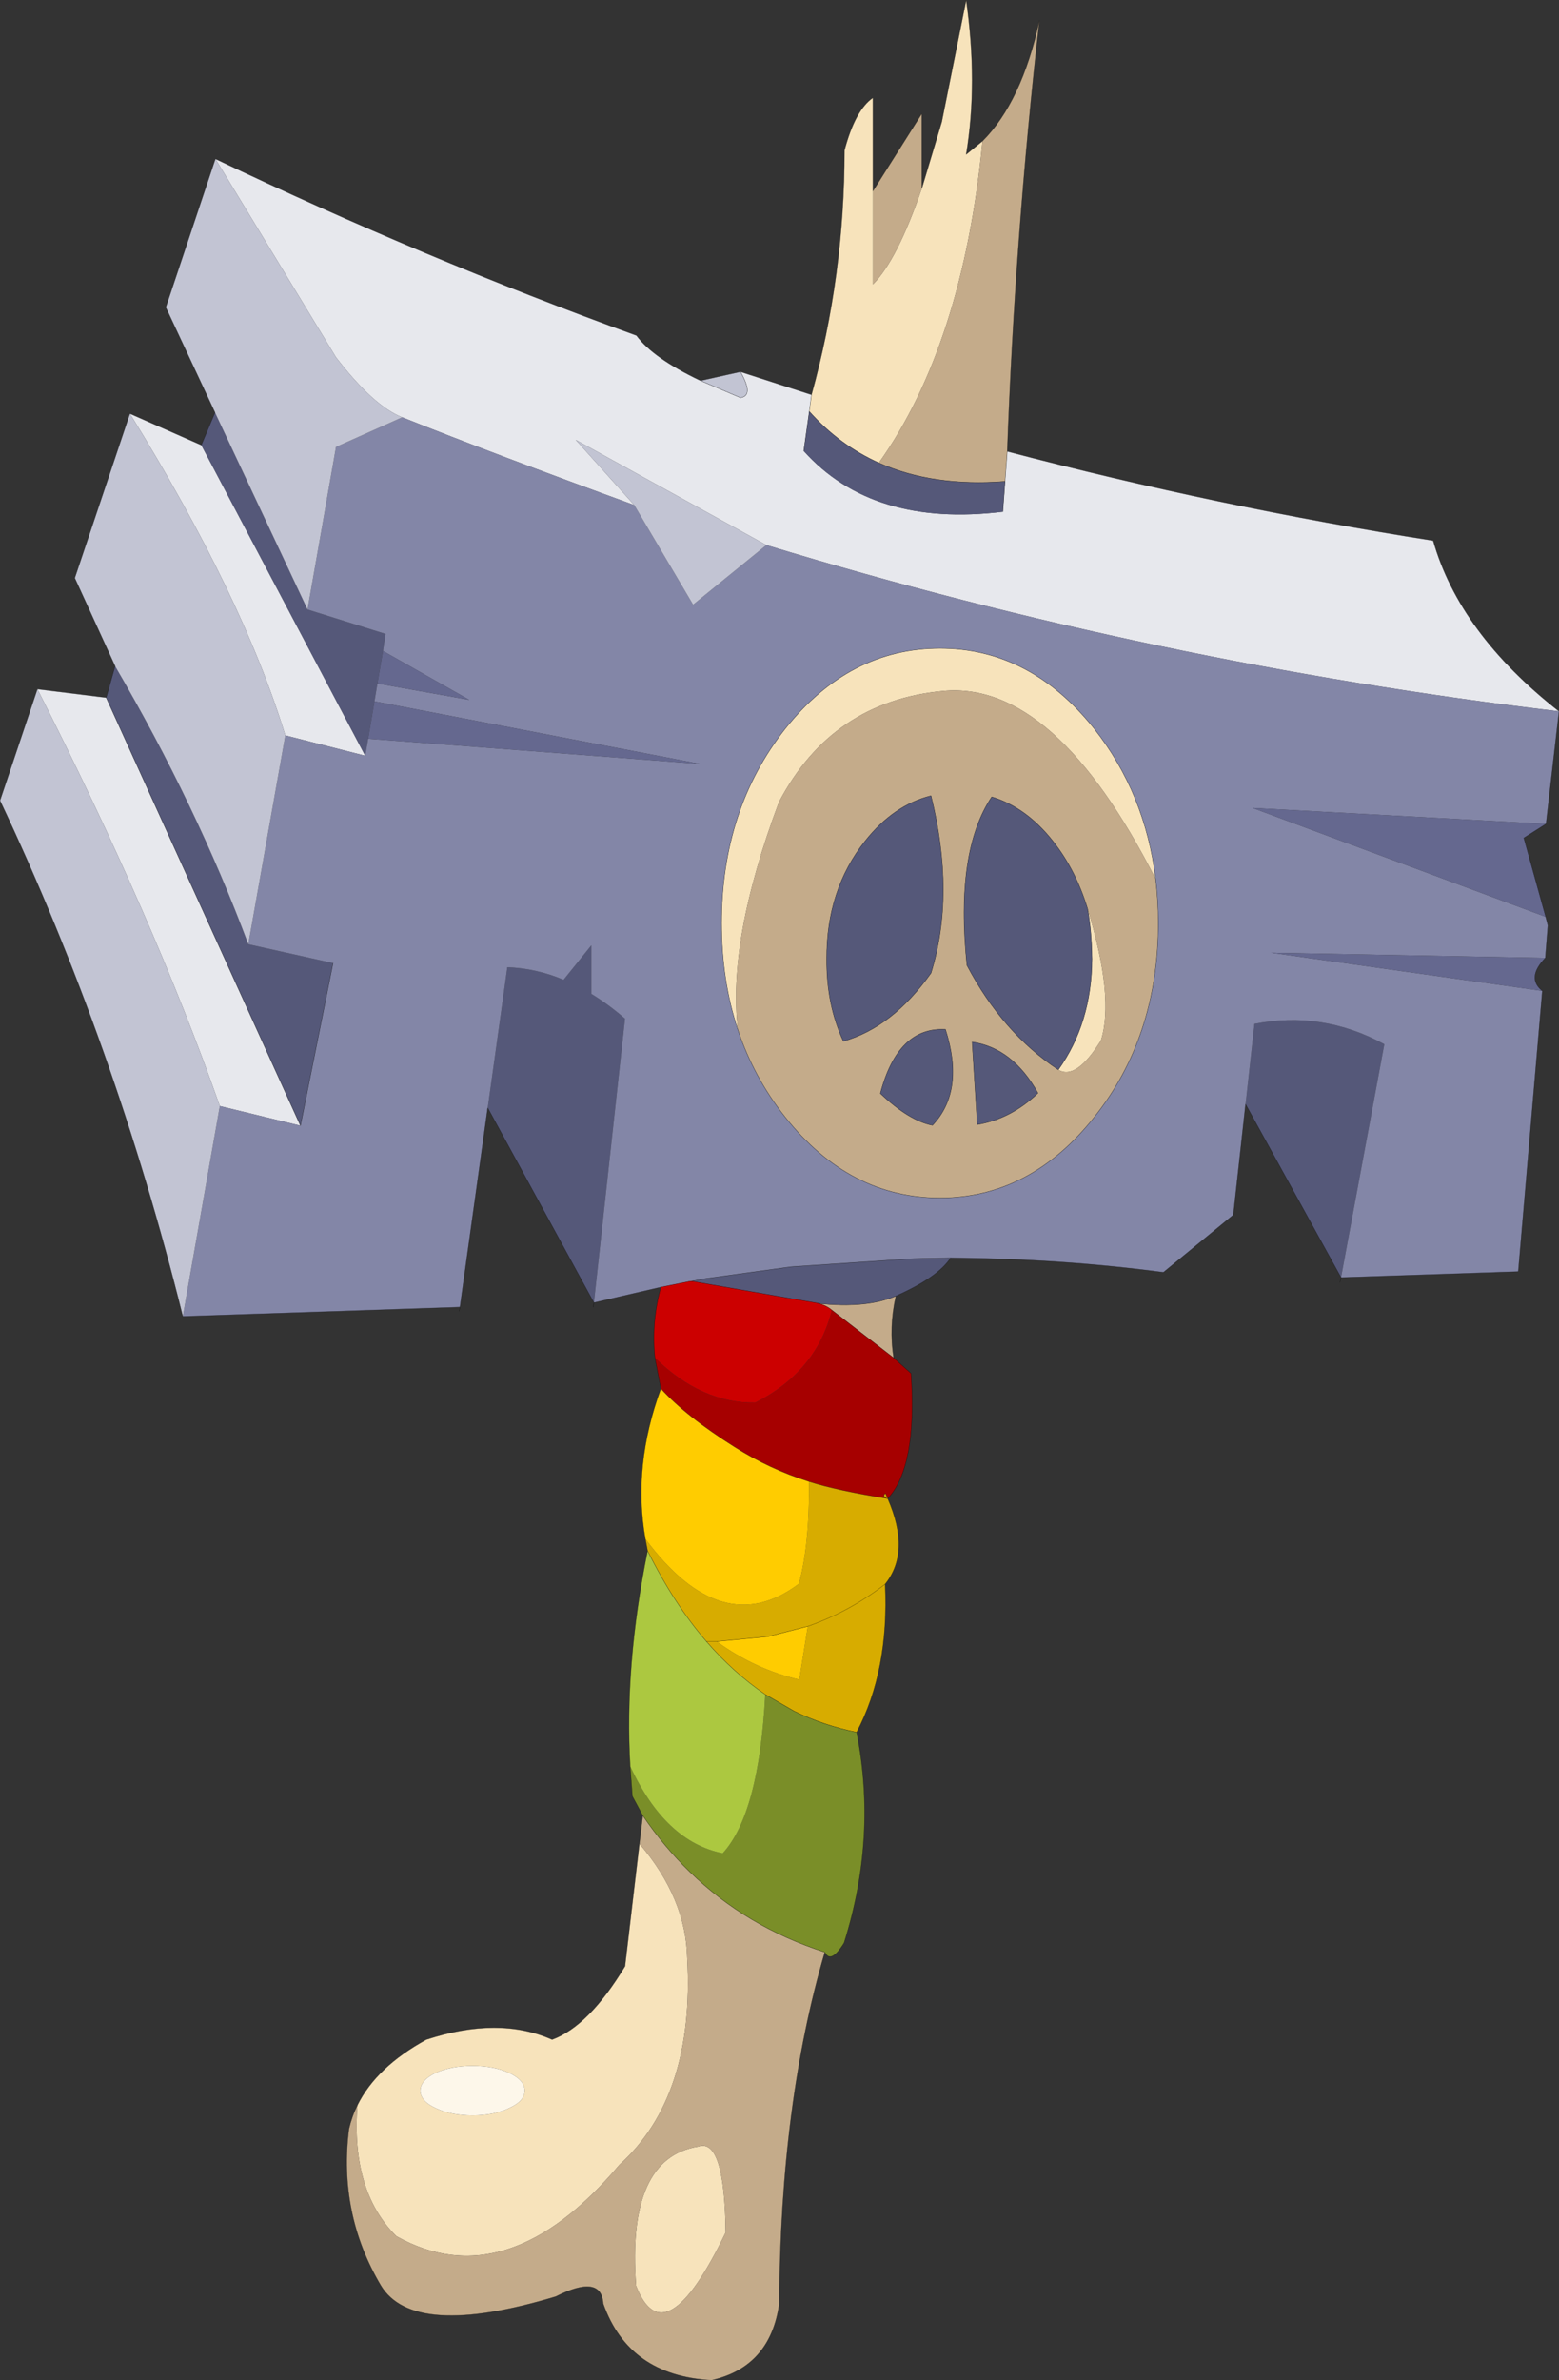 <?xml version="1.0" encoding="UTF-8" standalone="no"?>
<svg xmlns:xlink="http://www.w3.org/1999/xlink" height="321.4px" width="210.65px" xmlns="http://www.w3.org/2000/svg">
  <rect width="100%" height="100%" fill="#333333" stroke="none"/>
  <g transform="matrix(1.0, 0.0, 0.0, 1.0, 105.3, 160.7)">
    <path d="M19.25 -135.25 L21.95 -144.25 25.25 -160.7 Q26.85 -149.5 25.25 -139.85 L27.45 -141.65 Q24.8 -114.15 13.45 -98.2 8.1 -100.6 4.05 -105.15 L4.35 -107.4 Q8.8 -123.45 8.8 -140.4 10.25 -145.85 12.65 -147.5 L12.65 -134.9 12.65 -122.3 Q15.95 -125.6 19.25 -135.25 M-5.6 -21.65 Q-7.8 -28.25 -7.8 -36.05 -7.8 -51.4 0.8 -62.3 9.45 -73.15 21.7 -73.15 33.9 -73.15 42.55 -62.3 49.45 -53.55 50.85 -42.0 37.2 -68.8 22.15 -67.4 7.1 -66.0 -0.05 -52.4 -7.05 -33.7 -5.6 -21.65 M41.65 -38.0 Q45.3 -26.0 43.45 -20.2 40.1 -14.8 37.7 -16.25 42.2 -22.55 42.25 -31.2 42.2 -35.05 41.65 -38.0 M-57.0 123.55 Q-54.45 118.4 -47.7 114.7 -37.9 111.5 -30.7 114.7 -25.75 112.9 -20.85 104.8 L-18.9 88.25 Q-12.6 95.65 -12.45 103.7 -11.4 122.4 -21.6 131.6 -36.8 149.6 -51.75 141.25 -57.9 135.15 -57.0 123.55 M-34.4 121.6 Q-34.4 120.2 -36.5 119.2 -38.55 118.25 -41.45 118.25 -44.35 118.25 -46.45 119.2 -48.5 120.2 -48.5 121.6 -48.5 123.0 -46.45 123.95 -44.35 124.95 -41.45 124.95 -38.55 124.95 -36.5 123.95 -34.4 123.0 -34.4 121.6 M-10.95 129.15 Q-7.4 127.9 -7.25 140.75 -15.5 157.8 -19.35 147.95 -20.65 130.7 -10.95 129.15" fill="#f7e3bb" fill-rule="evenodd" stroke="none"/>
    <path d="M27.45 -141.65 Q32.75 -146.95 35.15 -157.95 31.85 -128.85 30.8 -99.75 L30.5 -95.7 Q20.75 -94.95 13.45 -98.2 24.8 -114.15 27.45 -141.65 M12.65 -134.9 L19.25 -145.35 19.25 -135.25 Q15.95 -125.6 12.65 -122.3 L12.65 -134.9 M50.85 -42.0 Q51.2 -39.1 51.2 -36.05 51.2 -20.7 42.55 -9.85 33.9 1.05 21.7 1.05 9.45 1.05 0.8 -9.85 -3.45 -15.2 -5.6 -21.65 -7.05 -33.7 -0.05 -52.4 7.1 -66.0 22.15 -67.4 37.2 -68.8 50.85 -42.0 M41.65 -38.0 Q40.05 -43.25 36.95 -47.15 33.35 -51.7 28.7 -53.1 23.75 -45.7 25.35 -30.35 30.15 -21.25 37.7 -16.25 40.1 -14.8 43.45 -20.2 45.3 -26.0 41.65 -38.0 M20.7 -8.75 Q25.1 -13.4 22.45 -21.7 16.0 -22.05 13.65 -13.05 17.55 -9.35 20.7 -8.75 M26.05 -20.0 L26.75 -8.85 Q31.3 -9.6 34.95 -13.1 31.55 -19.2 26.05 -20.0 M11.6 -47.15 Q6.35 -40.55 6.4 -31.2 6.35 -25.05 8.65 -20.1 15.25 -21.95 20.5 -29.3 23.8 -39.95 20.5 -53.25 15.45 -52.0 11.6 -47.15 M7.1 16.2 Q6.4 15.6 5.3 15.3 11.75 16.0 15.75 14.3 14.8 18.5 15.45 22.65 L7.1 16.2 M6.15 102.9 Q0.15 123.3 0.0 150.35 -1.2 158.9 -9.15 160.7 -20.35 160.1 -23.8 150.35 -24.05 146.3 -30.2 149.4 -49.45 155.2 -53.85 147.9 -59.6 138.2 -58.15 126.75 -57.75 125.05 -57.0 123.55 -57.9 135.15 -51.75 141.25 -36.8 149.6 -21.6 131.6 -11.4 122.4 -12.45 103.7 -12.6 95.65 -18.9 88.25 L-18.45 84.45 Q-15.6 88.65 -12.1 92.05 -4.45 99.5 6.15 102.9 M-10.95 129.15 Q-20.65 130.7 -19.35 147.95 -15.5 157.8 -7.25 140.75 -7.4 127.9 -10.95 129.15" fill="#c4ab8a" fill-rule="evenodd" stroke="none"/>
    <path d="M30.8 -99.75 Q59.35 -92.25 88.35 -87.7 91.9 -75.2 105.35 -64.65 50.9 -71.1 -1.75 -87.1 L-27.5 -101.3 -19.6 -92.5 Q-38.4 -99.35 -50.95 -104.35 -54.8 -105.85 -59.9 -112.45 L-76.2 -139.25 Q-48.0 -125.8 -19.3 -115.4 -17.05 -112.35 -10.65 -109.3 L-5.25 -107.0 Q-3.4 -107.25 -5.25 -110.5 L4.35 -107.4 4.05 -105.15 3.3 -99.8 Q12.6 -89.45 30.2 -91.6 L30.5 -95.7 30.8 -99.75 M-78.1 -100.6 L-55.95 -58.65 -66.75 -61.4 Q-72.5 -80.2 -87.75 -104.85 L-78.1 -100.6 M-100.25 -67.65 L-90.95 -66.5 -64.7 -8.7 -75.6 -11.35 Q-84.5 -36.65 -100.25 -67.65" fill="#e7e8ed" fill-rule="evenodd" stroke="none"/>
    <path d="M3.3 -99.8 L4.05 -105.15 Q8.1 -100.6 13.45 -98.2 20.75 -94.95 30.5 -95.7 L30.2 -91.6 Q12.6 -89.45 3.3 -99.8 M11.6 -47.15 Q15.45 -52.0 20.5 -53.25 23.8 -39.95 20.5 -29.3 15.25 -21.95 8.65 -20.1 6.35 -25.05 6.4 -31.2 6.35 -40.55 11.6 -47.15 M26.05 -20.0 Q31.55 -19.2 34.95 -13.1 31.3 -9.6 26.75 -8.85 L26.05 -20.0 M20.7 -8.75 Q17.55 -9.35 13.65 -13.05 16.0 -22.05 22.45 -21.7 25.1 -13.4 20.7 -8.75 M37.7 -16.25 Q30.15 -21.25 25.35 -30.35 23.75 -45.7 28.7 -53.1 33.35 -51.7 36.95 -47.15 40.05 -43.25 41.65 -38.0 42.2 -35.05 42.25 -31.2 42.2 -22.55 37.7 -16.25 M63.0 -11.6 L64.2 -22.45 Q73.35 -24.25 81.75 -19.7 L75.9 11.8 63.0 -11.6 M-11.85 12.3 L-10.05 11.95 1.6 10.35 17.35 9.3 18.2 9.25 23.15 9.15 Q21.4 11.8 15.75 14.3 11.75 16.0 5.3 15.3 L5.1 15.25 -11.85 12.3 M-78.1 -100.6 L-76.25 -105.0 -63.75 -78.4 -53.2 -75.1 -53.55 -72.8 -54.3 -68.4 -54.7 -66.0 -55.55 -60.95 -55.95 -58.65 -78.1 -100.6 M-90.95 -66.5 L-89.75 -70.75 Q-78.75 -51.95 -71.75 -33.2 L-60.3 -30.65 -64.7 -8.7 -90.95 -66.5 M-39.4 -11.1 L-36.75 -30.1 Q-32.85 -29.95 -29.15 -28.4 L-25.4 -33.05 -25.4 -26.5 Q-23.1 -25.1 -20.85 -23.15 L-25.05 15.2 -39.4 -11.1" fill="#555879" fill-rule="evenodd" stroke="none"/>
    <path d="M105.35 -64.65 L103.6 -49.45 63.95 -51.6 103.55 -36.9 103.85 -35.75 103.5 -31.35 66.45 -32.05 103.1 -26.9 99.85 11.0 75.9 11.8 81.75 -19.7 Q73.35 -24.25 64.2 -22.45 L63.0 -11.6 61.35 3.35 51.9 11.1 Q37.9 9.25 23.15 9.15 L18.2 9.25 17.35 9.3 1.6 10.35 -10.05 11.95 -11.85 12.3 -12.25 12.35 -16.0 13.1 -25.05 15.2 -20.85 -23.15 Q-23.1 -25.1 -25.4 -26.5 L-25.4 -33.05 -29.15 -28.4 Q-32.85 -29.95 -36.75 -30.1 L-39.4 -11.1 -43.15 15.8 -80.6 17.05 -75.6 -11.35 -64.7 -8.7 -60.3 -30.65 -71.75 -33.2 -66.75 -61.4 -55.95 -58.65 -55.55 -60.95 -10.7 -57.55 -54.7 -66.0 -54.3 -68.4 -41.9 -66.2 -53.55 -72.8 -53.2 -75.1 -63.75 -78.4 -59.9 -100.35 -50.95 -104.35 Q-38.4 -99.35 -19.6 -92.5 L-11.65 -79.05 -1.75 -87.1 Q50.9 -71.1 105.35 -64.65 M50.85 -42.0 Q49.45 -53.55 42.55 -62.3 33.9 -73.15 21.7 -73.15 9.45 -73.15 0.8 -62.3 -7.8 -51.4 -7.8 -36.05 -7.8 -28.25 -5.6 -21.65 -3.45 -15.2 0.8 -9.85 9.45 1.05 21.7 1.05 33.9 1.05 42.55 -9.85 51.2 -20.7 51.2 -36.05 51.2 -39.1 50.85 -42.0" fill="#8386a7" fill-rule="evenodd" stroke="none"/>
    <path d="M103.6 -49.45 L100.6 -47.55 103.55 -36.9 63.95 -51.6 103.6 -49.45 M103.5 -31.35 Q100.9 -28.65 103.1 -26.9 L66.45 -32.05 103.5 -31.35 M-55.55 -60.95 L-54.7 -66.0 -10.7 -57.55 -55.55 -60.95 M-54.3 -68.4 L-53.55 -72.8 -41.9 -66.2 -54.3 -68.4" fill="#65688f" fill-rule="evenodd" stroke="none"/>
    <path d="M5.3 15.3 Q6.4 15.6 7.1 16.2 5.05 24.5 -3.25 28.7 -10.5 28.8 -16.8 22.65 -17.3 17.85 -16.0 13.1 L-12.25 12.35 -11.85 12.3 5.1 15.25 5.3 15.3" fill="#cc0000" fill-rule="evenodd" stroke="none"/>
    <path d="M-16.8 22.65 Q-10.5 28.8 -3.25 28.7 5.05 24.5 7.1 16.2 L15.45 22.65 17.8 24.75 Q18.65 37.35 14.65 41.65 L14.35 40.95 Q13.8 41.35 14.65 41.65 7.95 40.6 4.0 39.35 -1.35 37.65 -6.0 34.7 -12.6 30.55 -16.0 26.8 L-16.8 22.65" fill="#a60000" fill-rule="evenodd" stroke="none"/>
    <path d="M4.0 39.35 Q7.95 40.6 14.65 41.65 13.8 41.35 14.35 40.95 L14.65 41.65 Q17.8 48.85 14.3 53.2 14.85 64.85 10.45 73.2 6.0 72.3 2.0 70.35 L-1.9 68.1 Q-6.15 65.2 -9.85 60.95 L-8.45 60.95 -9.85 60.95 Q-14.25 55.85 -17.8 48.7 L-18.1 47.1 Q-7.75 61.0 2.65 53.15 4.1 47.85 4.0 39.35 M-8.45 60.95 Q-3.3 64.7 2.7 66.1 L3.85 58.9 Q9.45 56.95 14.3 53.2 9.45 56.95 3.85 58.9 L-1.6 60.3 -8.45 60.95" fill="#d7ac00" fill-rule="evenodd" stroke="none"/>
    <path d="M-18.1 47.1 Q-19.85 37.25 -16.0 26.8 -12.6 30.55 -6.0 34.7 -1.35 37.65 4.0 39.35 4.1 47.85 2.65 53.15 -7.75 61.0 -18.1 47.1 M3.85 58.9 L2.7 66.1 Q-3.3 64.7 -8.45 60.95 L-1.6 60.3 3.85 58.9" fill="#ffcc00" fill-rule="evenodd" stroke="none"/>
    <path d="M10.45 73.2 Q13.25 87.35 8.75 101.65 6.95 104.55 6.15 102.9 -4.45 99.5 -12.1 92.05 -15.6 88.65 -18.45 84.45 L-19.85 81.85 -20.15 77.8 Q-15.4 88.0 -7.65 89.55 -2.75 84.2 -1.9 68.1 L2.0 70.35 Q6.0 72.3 10.45 73.2" fill="#7a8e28" fill-rule="evenodd" stroke="none"/>
    <path d="M-5.25 -110.5 Q-3.4 -107.25 -5.25 -107.0 L-10.65 -109.3 -5.25 -110.5 M-76.2 -139.25 L-59.9 -112.45 Q-54.8 -105.85 -50.95 -104.35 L-59.9 -100.35 -63.75 -78.4 -76.25 -105.0 -82.9 -119.2 -76.2 -139.25 M-19.6 -92.5 L-27.5 -101.3 -1.75 -87.1 -11.65 -79.05 -19.6 -92.5 M-89.75 -70.75 L-95.2 -82.65 -87.75 -104.85 Q-72.5 -80.2 -66.75 -61.4 L-71.75 -33.2 Q-78.75 -51.95 -89.75 -70.75 M-80.6 17.05 Q-89.75 -19.7 -105.3 -52.6 L-100.25 -67.65 Q-84.5 -36.65 -75.6 -11.35 L-80.6 17.05" fill="#c2c4d3" fill-rule="evenodd" stroke="none"/>
    <path d="M-20.15 77.8 Q-20.95 64.25 -17.8 48.7 -14.25 55.85 -9.85 60.95 -6.15 65.2 -1.9 68.1 -2.75 84.2 -7.65 89.55 -15.4 88.0 -20.15 77.8" fill="#acc840" fill-rule="evenodd" stroke="none"/>
    <path d="M-34.4 121.6 Q-34.4 123.0 -36.5 123.95 -38.55 124.95 -41.45 124.95 -44.35 124.95 -46.45 123.95 -48.5 123.0 -48.5 121.6 -48.5 120.2 -46.45 119.2 -44.35 118.25 -41.45 118.25 -38.55 118.25 -36.5 119.2 -34.4 120.2 -34.4 121.6" fill="#fdf7ea" fill-rule="evenodd" stroke="none"/>
    <path d="M19.25 -135.25 L21.95 -144.25 25.25 -160.7 Q26.85 -149.5 25.25 -139.85 L27.45 -141.65 Q32.75 -146.95 35.15 -157.95 31.85 -128.85 30.8 -99.75 59.35 -92.25 88.35 -87.7 91.9 -75.2 105.35 -64.65 L103.6 -49.45 M103.85 -35.75 L103.5 -31.35 Q100.9 -28.65 103.1 -26.9 L99.85 11.0 75.9 11.8 75.75 12.45 M4.35 -107.4 Q8.8 -123.45 8.8 -140.4 10.25 -145.85 12.65 -147.5 L12.65 -134.9 19.25 -145.35 19.25 -135.25 M4.05 -105.15 L4.35 -107.4 -5.25 -110.5 Q-3.4 -107.25 -5.25 -107.0 L-10.65 -109.3 Q-17.05 -112.35 -19.3 -115.4 -48.0 -125.8 -76.2 -139.25 L-82.9 -119.2 -76.25 -105.0 -78.1 -100.6 -87.75 -104.85 -95.2 -82.65 -89.75 -70.75 -90.95 -66.5 -64.7 -8.7 -60.3 -30.65 M3.3 -99.8 L4.05 -105.15 Q8.1 -100.6 13.45 -98.2 20.75 -94.95 30.5 -95.7 L30.8 -99.75 M30.5 -95.7 L30.2 -91.6 M-5.6 -21.65 Q-7.8 -28.25 -7.8 -36.05 -7.8 -51.4 0.8 -62.3 9.45 -73.15 21.7 -73.15 33.9 -73.15 42.55 -62.3 49.45 -53.55 50.85 -42.0 51.2 -39.1 51.2 -36.05 51.2 -20.7 42.55 -9.85 33.9 1.05 21.7 1.05 9.45 1.05 0.8 -9.85 -3.45 -15.2 -5.6 -21.65 M11.6 -47.15 Q15.45 -52.0 20.5 -53.25 23.8 -39.95 20.5 -29.3 15.25 -21.95 8.65 -20.1 6.35 -25.05 6.4 -31.2 6.35 -40.55 11.6 -47.15 M26.05 -20.0 Q31.55 -19.2 34.95 -13.1 31.3 -9.6 26.75 -8.85 L26.05 -20.0 M20.7 -8.75 Q17.55 -9.35 13.65 -13.05 16.0 -22.05 22.45 -21.7 25.1 -13.4 20.7 -8.75 M37.7 -16.25 Q30.15 -21.25 25.35 -30.35 23.75 -45.7 28.7 -53.1 33.35 -51.7 36.95 -47.15 40.05 -43.25 41.65 -38.0 42.2 -35.05 42.25 -31.2 42.2 -22.55 37.7 -16.25 M61.35 3.35 L63.0 -11.6 75.9 11.8 M-11.85 12.3 L-10.05 11.95 1.6 10.35 17.35 9.3 18.2 9.25 23.15 9.15 Q37.9 9.25 51.9 11.1 M7.1 16.2 Q6.4 15.6 5.3 15.3 L5.1 15.25 M-12.25 12.35 L-16.0 13.1 Q-17.3 17.85 -16.8 22.65 L-16.0 26.8 Q-12.6 30.55 -6.0 34.7 -1.35 37.65 4.0 39.35 7.95 40.6 14.65 41.65 13.8 41.35 14.35 40.95 L14.65 41.65 Q18.65 37.35 17.8 24.75 L15.45 22.65 Q14.8 18.5 15.75 14.3 M7.1 16.2 L15.45 22.65 M14.65 41.65 Q17.8 48.85 14.3 53.2 14.85 64.85 10.45 73.2 13.25 87.35 8.75 101.65 6.95 104.55 6.15 102.9 0.15 123.3 0.0 150.35 -1.2 158.9 -9.15 160.7 -20.35 160.1 -23.8 150.35 -24.05 146.3 -30.2 149.4 -49.45 155.2 -53.85 147.9 -59.6 138.2 -58.15 126.75 -57.75 125.05 -57.0 123.55 -54.45 118.4 -47.7 114.7 -37.9 111.5 -30.7 114.7 -25.75 112.9 -20.85 104.8 L-18.9 88.25 -18.45 84.45 -19.85 81.85 -20.15 77.8 Q-20.95 64.25 -17.8 48.7 L-18.1 47.1 Q-19.85 37.25 -16.0 26.8 M-1.9 68.1 L2.0 70.35 Q6.0 72.3 10.45 73.2 M-8.45 60.95 L-9.85 60.95 Q-6.15 65.2 -1.9 68.1 M14.3 53.2 Q9.45 56.95 3.85 58.9 L-1.6 60.3 -8.45 60.95 M-5.25 -110.5 L-10.65 -109.3 M-100.25 -67.65 L-90.95 -66.5 M-100.25 -67.65 L-105.3 -52.6 Q-89.75 -19.7 -80.6 17.05 L-43.15 15.8 -43.25 16.35 M-25.05 15.2 L-16.0 13.1 M-25.05 15.2 L-25.15 15.8 M-18.45 84.45 Q-15.6 88.65 -12.1 92.05 -4.45 99.5 6.15 102.9 M-17.8 48.7 Q-14.25 55.85 -9.85 60.95 M-25.05 15.2 L-39.4 -11.1 -43.15 15.8" fill="none" stroke="#000000" stroke-linecap="round" stroke-linejoin="round" stroke-opacity="0.51" stroke-width="0.05"/>
    <path d="M103.6 -49.45 L100.6 -47.55 103.55 -36.9 103.85 -35.75 M51.9 11.1 L61.35 3.35" fill="none" stroke="#000000" stroke-linecap="round" stroke-linejoin="round" stroke-opacity="0.522" stroke-width="0.05"/>
    <path d="M5.1 15.25 L-11.85 12.3 -12.25 12.35 M15.75 14.3 Q11.75 16.0 5.3 15.3 M15.75 14.3 Q21.4 11.8 23.15 9.15" fill="none" stroke="#000000" stroke-linecap="round" stroke-linejoin="round" stroke-opacity="0.498" stroke-width="0.05"/>
  </g>
</svg>
